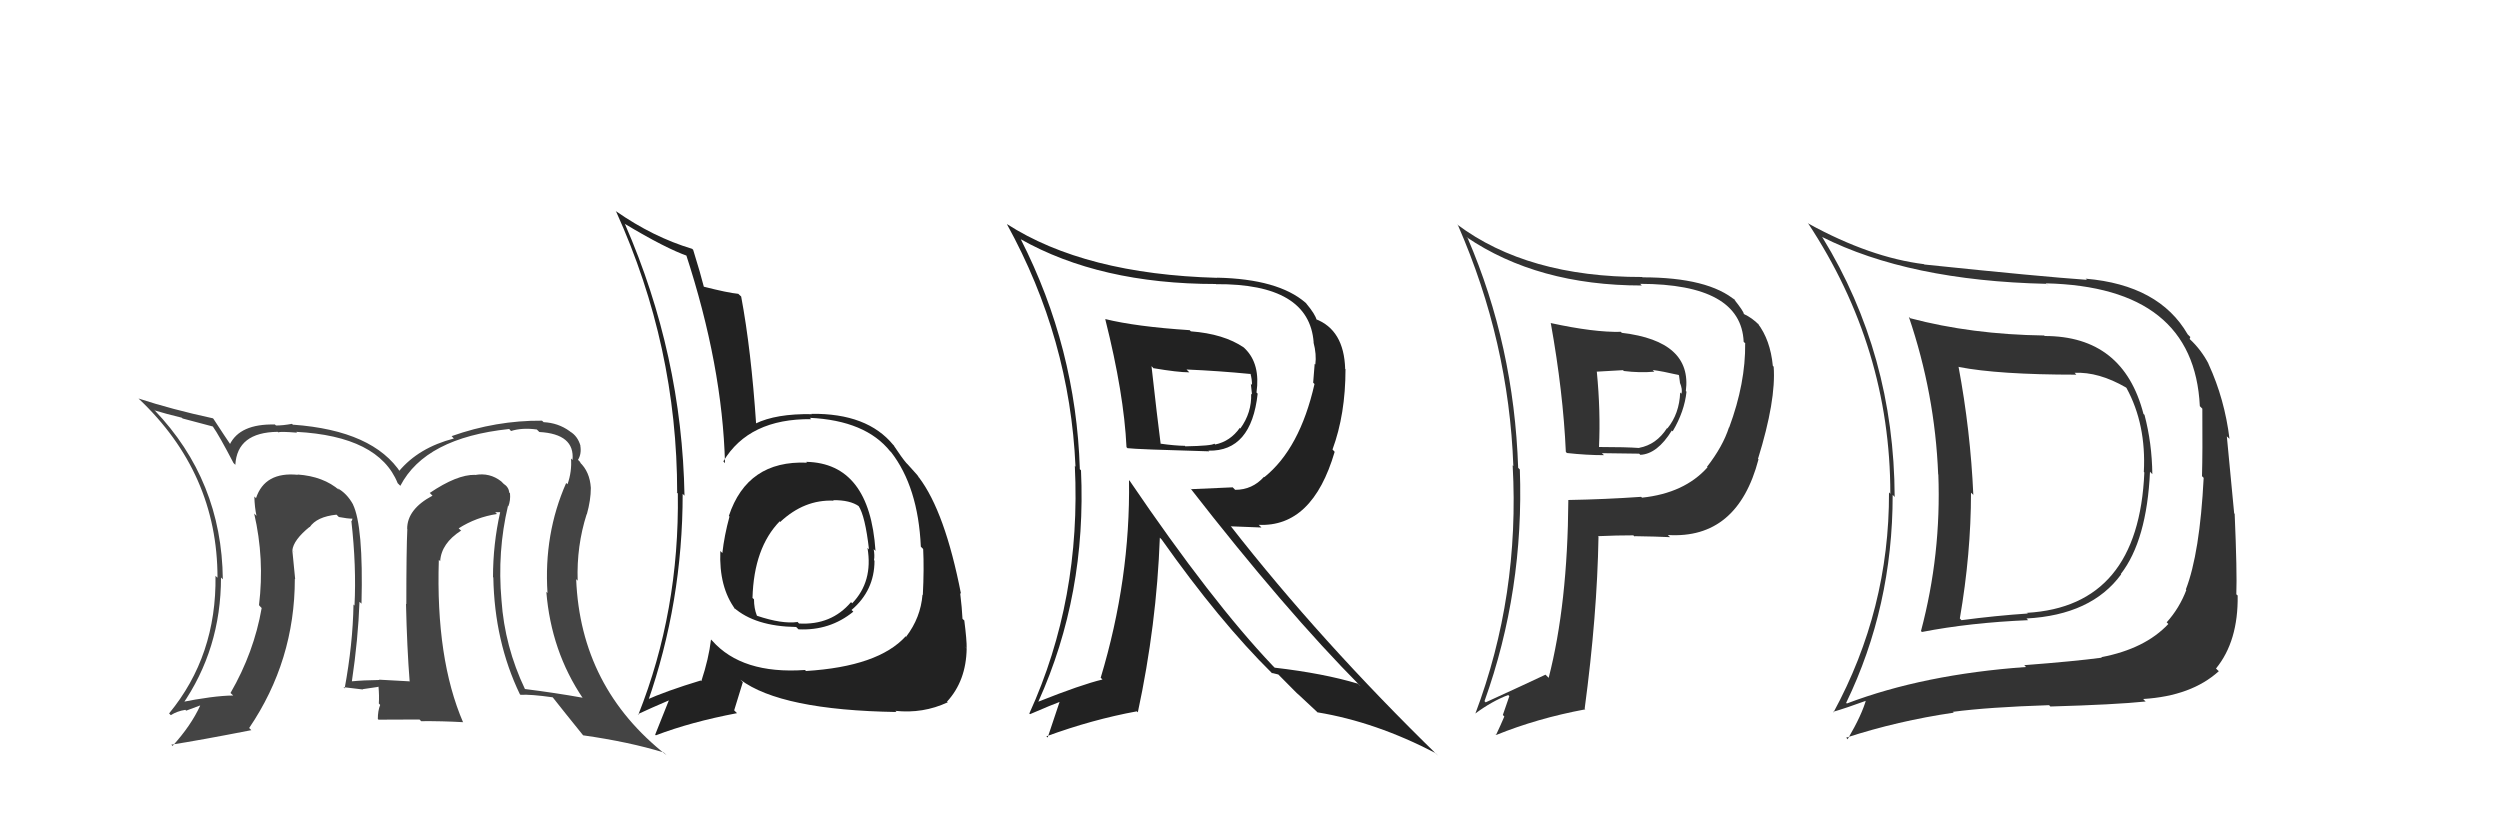 <svg xmlns="http://www.w3.org/2000/svg" width="150" height="50" viewBox="0,0,150,50"><path fill="#333" d="M122.74 20.22L122.62 20.10L122.65 20.13Q118.29 20.07 114.60 19.09L114.70 19.18L114.53 19.01Q116.10 23.63 116.29 28.46L116.35 28.53L116.30 28.47Q116.48 33.26 115.26 37.86L115.28 37.88L115.31 37.92Q118.18 37.36 121.69 37.21L121.54 37.06L121.58 37.11Q125.49 36.90 127.27 34.46L127.41 34.60L127.25 34.44Q128.81 32.42 129.00 28.30L128.95 28.25L129.14 28.45Q129.12 26.60 128.67 24.89L128.65 24.87L128.61 24.84Q127.40 20.16 122.68 20.16ZM110.83 42.23L110.81 42.21L110.77 42.17Q113.56 36.40 113.56 29.70L113.59 29.72L113.68 29.82Q113.65 21.26 109.35 14.25L109.36 14.26L109.31 14.21Q114.53 16.84 122.79 17.03L122.93 17.18L122.75 17.00Q131.64 17.21 131.99 24.37L131.99 24.37L132.14 24.52Q132.16 27.12 132.12 28.57L132.07 28.52L132.22 28.67Q131.99 33.20 131.15 35.37L131.22 35.44L131.18 35.40Q130.76 36.50 130.00 37.34L130.12 37.46L130.10 37.44Q128.70 38.93 126.08 39.43L126.02 39.37L126.11 39.46Q124.46 39.68 121.45 39.91L121.43 39.88L121.56 40.02Q115.42 40.46 110.81 42.21ZM128.59 41.95L128.68 42.03L128.59 41.94Q131.49 41.76 133.13 40.27L133.05 40.20L132.96 40.11Q134.30 38.47 134.26 35.73L134.18 35.66L134.18 35.65Q134.23 34.33 134.08 30.83L134.05 30.80L133.61 26.18L133.77 26.33Q133.48 23.95 132.52 21.86L132.45 21.78L132.53 21.86Q132.08 20.99 131.39 20.35L131.38 20.33L131.42 20.22L131.26 20.06Q129.55 17.10 125.14 16.72L125.14 16.72L125.22 16.79Q122.47 16.60 115.46 15.87L115.59 16.00L115.44 15.85Q112.22 15.45 108.53 13.43L108.47 13.37L108.48 13.39Q113.42 20.87 113.42 29.63L113.35 29.55L113.34 29.55Q113.36 36.57 110.01 42.74L110.02 42.76L109.98 42.71Q110.72 42.50 112.06 42.01L112.10 42.05L111.98 41.93Q111.73 42.87 110.86 44.35L110.88 44.38L110.77 44.26Q113.87 43.25 117.22 42.76L117.24 42.77L117.17 42.71Q119.29 42.43 122.95 42.31L123.00 42.37L123.02 42.39Q126.91 42.28 128.74 42.09ZM128.77 28.45L128.73 28.41L128.66 28.35Q128.32 36.38 121.62 36.77L121.55 36.70L121.67 36.81Q119.74 36.94 117.69 37.21L117.57 37.09L117.59 37.11Q118.26 33.22 118.26 29.56L118.43 29.72L118.40 29.70Q118.23 25.84 117.51 21.99L117.53 22.02L117.54 22.02Q119.90 22.48 124.58 22.48L124.48 22.37L124.47 22.37Q125.92 22.30 127.56 23.25L127.55 23.24L127.59 23.28Q128.78 25.46 128.63 28.32Z"/><path fill="#333" d="M93.08 19.43L92.99 19.34L93.05 19.40Q93.79 23.53 93.95 27.11L94.04 27.21L94.01 27.18Q95.18 27.31 96.24 27.31L96.11 27.19L98.35 27.22L98.42 27.29Q99.44 27.24 100.31 25.83L100.28 25.80L100.36 25.88Q101.07 24.68 101.19 23.50L101.13 23.45L101.15 23.47Q101.54 20.47 97.31 19.97L97.29 19.95L97.25 19.91Q95.65 19.95 93.03 19.38ZM94.02 29.93L94.01 29.92L94.10 30.01Q94.06 36.25 92.92 40.67L92.80 40.55L92.73 40.48Q91.46 41.08 89.14 42.14L88.99 41.99L89.07 42.07Q91.45 35.43 91.19 28.16L91.19 28.17L91.09 28.07Q90.84 20.73 88.06 14.29L88.15 14.39L87.98 14.22Q92.26 17.13 98.51 17.13L98.42 17.04L98.40 17.03Q104.47 17.04 104.62 20.51L104.75 20.63L104.71 20.60Q104.74 22.98 103.75 25.65L103.71 25.61L103.74 25.64Q103.37 26.79 102.42 28.01L102.44 28.03L102.45 28.04Q101.07 29.59 98.52 29.86L98.49 29.83L98.47 29.81Q96.34 29.96 94.09 30.00ZM100.26 32.28L100.09 32.12L100.07 32.10Q104.25 32.36 105.51 27.56L105.50 27.55L105.48 27.53Q106.57 24.02 106.42 22.00L106.40 21.98L106.37 21.95Q106.22 20.39 105.46 19.40L105.50 19.44L105.55 19.50Q105.13 19.07 104.63 18.84L104.57 18.78L104.63 18.84Q104.63 18.69 104.02 17.93L104.00 17.90L104.15 18.05Q102.51 16.64 98.55 16.64L98.60 16.69L98.53 16.62Q91.65 16.63 87.43 13.47L87.42 13.47L87.48 13.52Q90.53 20.50 90.80 27.96L90.83 27.99L90.76 27.92Q91.19 35.74 88.52 42.82L88.50 42.80L88.52 42.81Q89.50 42.08 90.49 41.70L90.56 41.77L90.17 42.90L90.26 42.99Q90.03 43.53 89.76 44.10L89.62 43.95L89.77 44.10Q92.23 43.10 95.12 42.56L95.11 42.55L95.08 42.52Q95.83 36.92 95.91 32.20L96.01 32.30L95.88 32.17Q97.01 32.12 98.00 32.12L98.12 32.24L98.06 32.17Q99.41 32.19 100.21 32.23ZM99.15 22.19L99.21 22.25L99.16 22.20Q99.73 22.27 100.72 22.50L100.80 22.59L100.74 22.52Q100.76 22.66 100.80 22.97L100.84 23.00L100.79 22.95Q100.96 23.36 100.89 23.62L100.82 23.56L100.81 23.55Q100.76 24.83 100.04 25.71L100.02 25.68L100.02 25.69Q99.38 26.68 98.35 26.87L98.29 26.82L98.36 26.88Q97.57 26.82 95.94 26.82L95.95 26.83L95.94 26.82Q96.04 24.67 95.81 22.31L95.79 22.30L97.38 22.21L97.43 22.26Q98.39 22.38 99.26 22.30Z"/><path fill="#222" d="M66.40 19.25L66.42 19.27L66.32 19.17Q67.44 23.63 67.59 26.83L67.67 26.91L67.65 26.89Q68.18 26.96 72.55 27.08L72.44 26.96L72.52 27.04Q75.08 27.09 75.46 23.62L75.42 23.58L75.39 23.55Q75.63 21.85 74.72 20.94L74.63 20.85L74.63 20.85Q73.43 20.03 71.45 19.88L71.53 19.96L71.38 19.81Q68.16 19.60 66.30 19.14ZM67.66 28.73L67.66 28.73L67.74 28.81Q67.83 34.73 66.04 40.67L66.08 40.70L66.15 40.77Q64.89 41.07 62.30 42.10L62.33 42.13L62.30 42.10Q65.20 35.68 64.86 28.22L64.76 28.12L64.79 28.14Q64.56 20.87 61.25 14.36L61.15 14.26L61.22 14.34Q65.99 17.04 72.95 17.04L72.98 17.07L72.96 17.05Q78.56 17.01 78.82 20.55L78.89 20.62L78.81 20.54Q79.00 21.26 78.92 21.87L78.88 21.83L78.79 22.96L78.87 23.04Q77.99 26.92 75.86 28.63L75.84 28.61L75.84 28.61Q75.14 29.39 74.11 29.39L73.96 29.24L71.47 29.35L71.40 29.27Q77.10 36.60 81.63 41.17L81.59 41.14L81.47 41.02Q79.41 40.40 76.48 40.06L76.44 40.02L76.37 39.95Q72.70 36.09 67.79 28.86ZM76.39 40.46L76.29 40.37L76.70 40.47L77.95 41.73L77.81 41.58Q78.37 42.10 79.02 42.71L79.09 42.79L79.05 42.74Q82.56 43.32 86.14 45.19L86.13 45.18L86.29 45.35Q79.23 38.47 73.83 31.55L73.86 31.58L75.69 31.65L75.52 31.49Q78.75 31.64 80.08 27.11L79.98 27.00L79.95 26.97Q80.73 24.86 80.73 22.15L80.64 22.07L80.71 22.13Q80.64 19.79 78.93 19.14L79.06 19.26L79.00 19.21Q78.93 18.87 78.36 18.19L78.41 18.23L78.33 18.16Q76.69 16.74 73.03 16.66L73.04 16.67L73.03 16.67Q65.09 16.45 60.41 13.44L60.45 13.49L60.42 13.46Q64.19 20.31 64.53 28.00L64.48 27.95L64.49 27.95Q64.88 35.96 61.76 42.81L61.64 42.70L61.80 42.85Q63.07 42.30 63.87 42.00L63.68 41.80L62.86 44.25L62.78 44.18Q65.54 43.17 68.21 42.68L68.23 42.70L68.27 42.74Q69.40 37.47 69.59 32.26L69.67 32.34L69.70 32.37Q73.17 37.28 76.33 40.40ZM75.11 22.51L74.96 22.37L75.03 22.43Q75.12 22.75 75.12 23.10L75.05 23.02L75.12 23.67L75.07 23.62Q75.11 24.76 74.42 25.71L74.37 25.66L74.39 25.67Q73.82 26.48 72.91 26.67L72.82 26.58L72.86 26.62Q72.72 26.75 71.12 26.78L70.97 26.64L71.09 26.75Q70.47 26.74 69.63 26.62L69.68 26.68L69.64 26.64Q69.43 25.02 69.09 21.97L69.25 22.13L69.20 22.09Q70.67 22.34 71.36 22.34L71.27 22.25L71.19 22.17Q73.10 22.25 75.04 22.44Z"/><path fill="#444" d="M30.46 30.34L30.36 30.23L30.50 30.38Q30.64 30.02 30.60 29.60L30.65 29.65L30.56 29.56Q30.52 29.22 30.22 29.03L30.21 29.02L30.07 28.88Q29.38 28.34 28.50 28.50L28.64 28.63L28.50 28.49Q27.42 28.47 25.78 29.58L25.79 29.58L25.95 29.74Q24.43 30.55 24.43 31.73L24.46 31.76L24.44 31.74Q24.38 32.94 24.38 36.25L24.53 36.40L24.36 36.23Q24.42 38.88 24.58 40.90L24.58 40.90L24.56 40.88Q22.74 40.78 22.74 40.78L22.86 40.89L22.76 40.80Q21.82 40.81 21.10 40.88L21.03 40.82L21.11 40.90Q21.49 38.34 21.57 36.10L21.57 36.11L21.69 36.22Q21.81 31.55 21.17 30.25L21.12 30.21L21.19 30.28Q20.81 29.59 20.24 29.29L20.38 29.43L20.37 29.42Q19.41 28.58 17.85 28.47L17.96 28.57L17.88 28.49Q15.89 28.29 15.36 29.89L15.30 29.83L15.26 29.79Q15.28 30.46 15.39 30.95L15.26 30.82L15.25 30.81Q15.88 33.53 15.54 36.31L15.63 36.41L15.70 36.48Q15.24 39.14 13.83 41.58L13.95 41.69L13.99 41.73Q12.82 41.74 10.72 42.16L10.74 42.18L10.90 42.34Q13.26 38.95 13.26 34.65L13.25 34.64L13.37 34.76Q13.31 28.83 9.27 24.61L9.22 24.55L9.30 24.63Q9.95 24.83 10.90 25.06L10.96 25.11L12.77 25.59L12.77 25.59Q13.14 26.11 14.01 27.78L14.05 27.82L14.12 27.89Q14.23 25.94 16.66 25.91L16.54 25.78L16.69 25.94Q16.83 25.88 17.82 25.96L17.77 25.90L17.77 25.91Q22.72 26.17 23.86 28.99L23.96 29.09L24.02 29.15Q25.52 26.27 30.55 25.74L30.58 25.77L30.66 25.86Q31.33 25.65 32.21 25.77L32.37 25.93L32.36 25.92Q34.50 26.04 34.35 27.60L34.26 27.51L34.26 27.51Q34.32 28.29 34.05 29.06L34.07 29.07L33.97 28.98Q32.62 32.04 32.85 35.58L32.84 35.57L32.78 35.51Q33.07 39.08 34.97 41.89L34.95 41.87L34.94 41.86Q33.32 41.57 31.49 41.34L31.39 41.24L31.50 41.35Q30.28 38.79 30.09 36.02L29.92 35.85L30.09 36.02Q29.83 33.09 30.48 30.35ZM31.27 41.73L31.20 41.66L31.23 41.69Q31.83 41.65 33.17 41.84L33.17 41.84L33.14 41.81Q33.84 42.70 34.98 44.11L35.00 44.13L34.99 44.12Q37.74 44.51 39.83 45.15L39.98 45.30L39.99 45.31Q34.83 41.26 34.57 34.75L34.65 34.83L34.66 34.84Q34.59 32.76 35.20 30.85L35.20 30.85L35.21 30.86Q35.45 30.00 35.45 29.28L35.45 29.28L35.45 29.27Q35.39 28.30 34.78 27.73L34.85 27.80L34.79 27.70L34.68 27.59Q34.90 27.24 34.82 26.74L34.76 26.68L34.83 26.75Q34.66 26.16 34.20 25.89L34.12 25.81L34.18 25.87Q33.49 25.37 32.61 25.33L32.65 25.36L32.52 25.24Q29.76 25.22 27.09 26.17L27.09 26.16L27.23 26.31Q25.12 26.86 23.94 28.27L23.90 28.23L24.07 28.40Q22.41 25.83 17.58 25.48L17.62 25.53L17.52 25.43Q16.98 25.53 16.56 25.53L16.45 25.43L16.49 25.47Q14.39 25.42 13.78 26.68L13.83 26.73L13.92 26.81Q13.51 26.21 12.82 25.15L12.83 25.16L12.78 25.10Q10.29 24.56 8.31 23.91L8.38 23.98L8.31 23.91Q13.05 28.38 13.05 34.66L13.01 34.63L12.93 34.55Q13.00 39.34 10.15 42.80L10.15 42.81L10.25 42.91Q10.62 42.67 11.12 42.59L11.17 42.64L12.00 42.33L12.01 42.34Q11.46 43.54 10.35 44.76L10.37 44.77L10.28 44.68Q11.96 44.42 15.08 43.81L14.98 43.71L14.95 43.68Q17.69 39.64 17.69 34.73L17.66 34.70L17.71 34.75Q17.62 33.86 17.54 33.02L17.70 33.18L17.54 33.03Q17.60 32.40 18.59 31.60L18.58 31.59L18.54 31.59L18.58 31.63Q19.01 31.00 20.19 30.88L20.26 30.95L20.33 31.02Q20.85 31.12 21.16 31.12L21.15 31.11L21.11 31.26L21.08 31.24Q21.39 33.98 21.27 36.34L21.25 36.31L21.21 36.27Q21.17 38.64 20.68 41.30L20.76 41.39L20.61 41.23Q21.78 41.37 21.78 41.37L21.61 41.20L21.76 41.35Q23.03 41.18 22.69 41.18L22.67 41.16L22.71 41.20Q22.76 41.75 22.73 42.21L22.79 42.27L22.81 42.30Q22.67 42.64 22.67 43.14L22.71 43.18L25.17 43.17L25.27 43.27Q26.52 43.26 27.77 43.33L27.77 43.33L27.79 43.35Q26.14 39.53 26.33 33.59L26.35 33.61L26.41 33.67Q26.48 32.60 27.66 31.84L27.69 31.86L27.52 31.70Q28.57 31.03 29.82 30.84L29.71 30.73L30.02 30.73L30.01 30.73Q29.58 32.65 29.58 34.63L29.59 34.64L29.60 34.65Q29.67 38.49 31.19 41.65ZM25.74 30.18L25.87 30.08L25.61 30.17L25.78 30.22Z"/><path fill="#222" d="M48.50 27.84L48.34 27.68L48.42 27.76Q44.84 27.61 43.73 30.96L43.77 30.99L43.77 30.99Q43.46 32.12 43.34 33.19L43.38 33.22L43.22 33.06Q43.13 35.23 44.12 36.56L44.09 36.53L44.02 36.45Q45.30 37.58 47.77 37.62L47.78 37.63L47.91 37.76Q49.79 37.85 51.20 36.70L51.08 36.59L51.09 36.60Q52.47 35.43 52.47 33.64L52.48 33.65L52.44 33.61Q52.49 33.32 52.42 32.94L52.40 32.93L52.53 33.05Q52.18 27.79 48.37 27.71ZM48.30 40.20L48.30 40.21L48.29 40.20Q44.52 40.46 42.73 38.44L42.69 38.40L42.66 38.37Q42.53 39.50 42.08 40.87L42.08 40.87L42.04 40.83Q39.96 41.46 38.70 42.03L38.80 42.12L38.85 42.17Q40.96 36.14 40.96 29.63L40.91 29.58L41.07 29.74Q40.92 21.29 37.50 13.45L37.52 13.47L37.47 13.42Q39.95 14.91 41.28 15.37L41.14 15.22L41.15 15.23Q43.35 21.96 43.50 27.79L43.50 27.79L43.40 27.68Q44.94 25.11 48.67 25.15L48.58 25.06L48.59 25.07Q51.94 25.23 53.42 27.09L53.38 27.05L53.46 27.12Q55.09 29.22 55.25 32.80L55.41 32.96L55.39 32.94Q55.45 34.10 55.37 35.70L55.39 35.72L55.35 35.68Q55.24 37.06 54.37 38.20L54.45 38.28L54.34 38.18Q52.70 39.99 48.36 40.26ZM53.71 42.64L53.75 42.68L53.71 42.65Q55.38 42.83 56.86 42.14L56.87 42.14L56.82 42.10Q57.97 40.85 58.00 38.91L57.86 38.76L58.00 38.90Q58.01 38.42 57.86 37.24L57.87 37.24L57.75 37.13Q57.72 36.49 57.61 35.58L57.51 35.48L57.66 35.63Q56.70 30.71 55.14 28.65L55.22 28.74L55.08 28.59Q55.26 28.73 54.46 27.86L54.35 27.75L54.38 27.78Q54.12 27.48 53.59 26.68L53.68 26.77L53.60 26.70Q52.04 24.79 48.69 24.83L48.70 24.84L48.71 24.85Q46.57 24.81 45.32 25.42L45.28 25.38L45.37 25.47Q45.07 20.99 44.47 17.79L44.34 17.67L44.30 17.63Q43.67 17.57 42.18 17.19L42.25 17.25L42.24 17.24Q42.04 16.44 41.59 14.99L41.50 14.90L41.53 14.93Q39.19 14.23 36.94 12.66L36.94 12.66L36.97 12.70Q40.63 20.77 40.63 29.56L40.58 29.52L40.67 29.61Q40.77 36.67 38.30 42.88L38.20 42.78L38.27 42.85Q38.97 42.52 40.30 41.95L40.31 41.95L40.20 41.85Q39.92 42.56 39.31 44.08L39.39 44.16L39.35 44.12Q41.44 43.32 44.22 42.79L44.05 42.62L44.57 40.93L44.42 40.78Q46.86 42.61 53.79 42.72ZM50.08 30.10L50.01 30.03L49.99 30.01Q51.01 30.00 51.54 30.38L51.59 30.43L51.51 30.35Q51.91 30.95 52.14 32.97L52.07 32.89L52.05 32.88Q52.39 34.89 51.13 36.20L51.11 36.17L51.06 36.13Q49.88 37.52 47.94 37.41L47.83 37.29L47.85 37.32Q46.92 37.45 45.43 36.95L45.40 36.92L45.41 36.93Q45.24 36.50 45.24 35.96L45.19 35.91L45.15 35.88Q45.23 32.87 46.79 31.27L46.75 31.23L46.83 31.35L46.81 31.32Q48.26 29.96 50.02 30.04Z"/></svg>